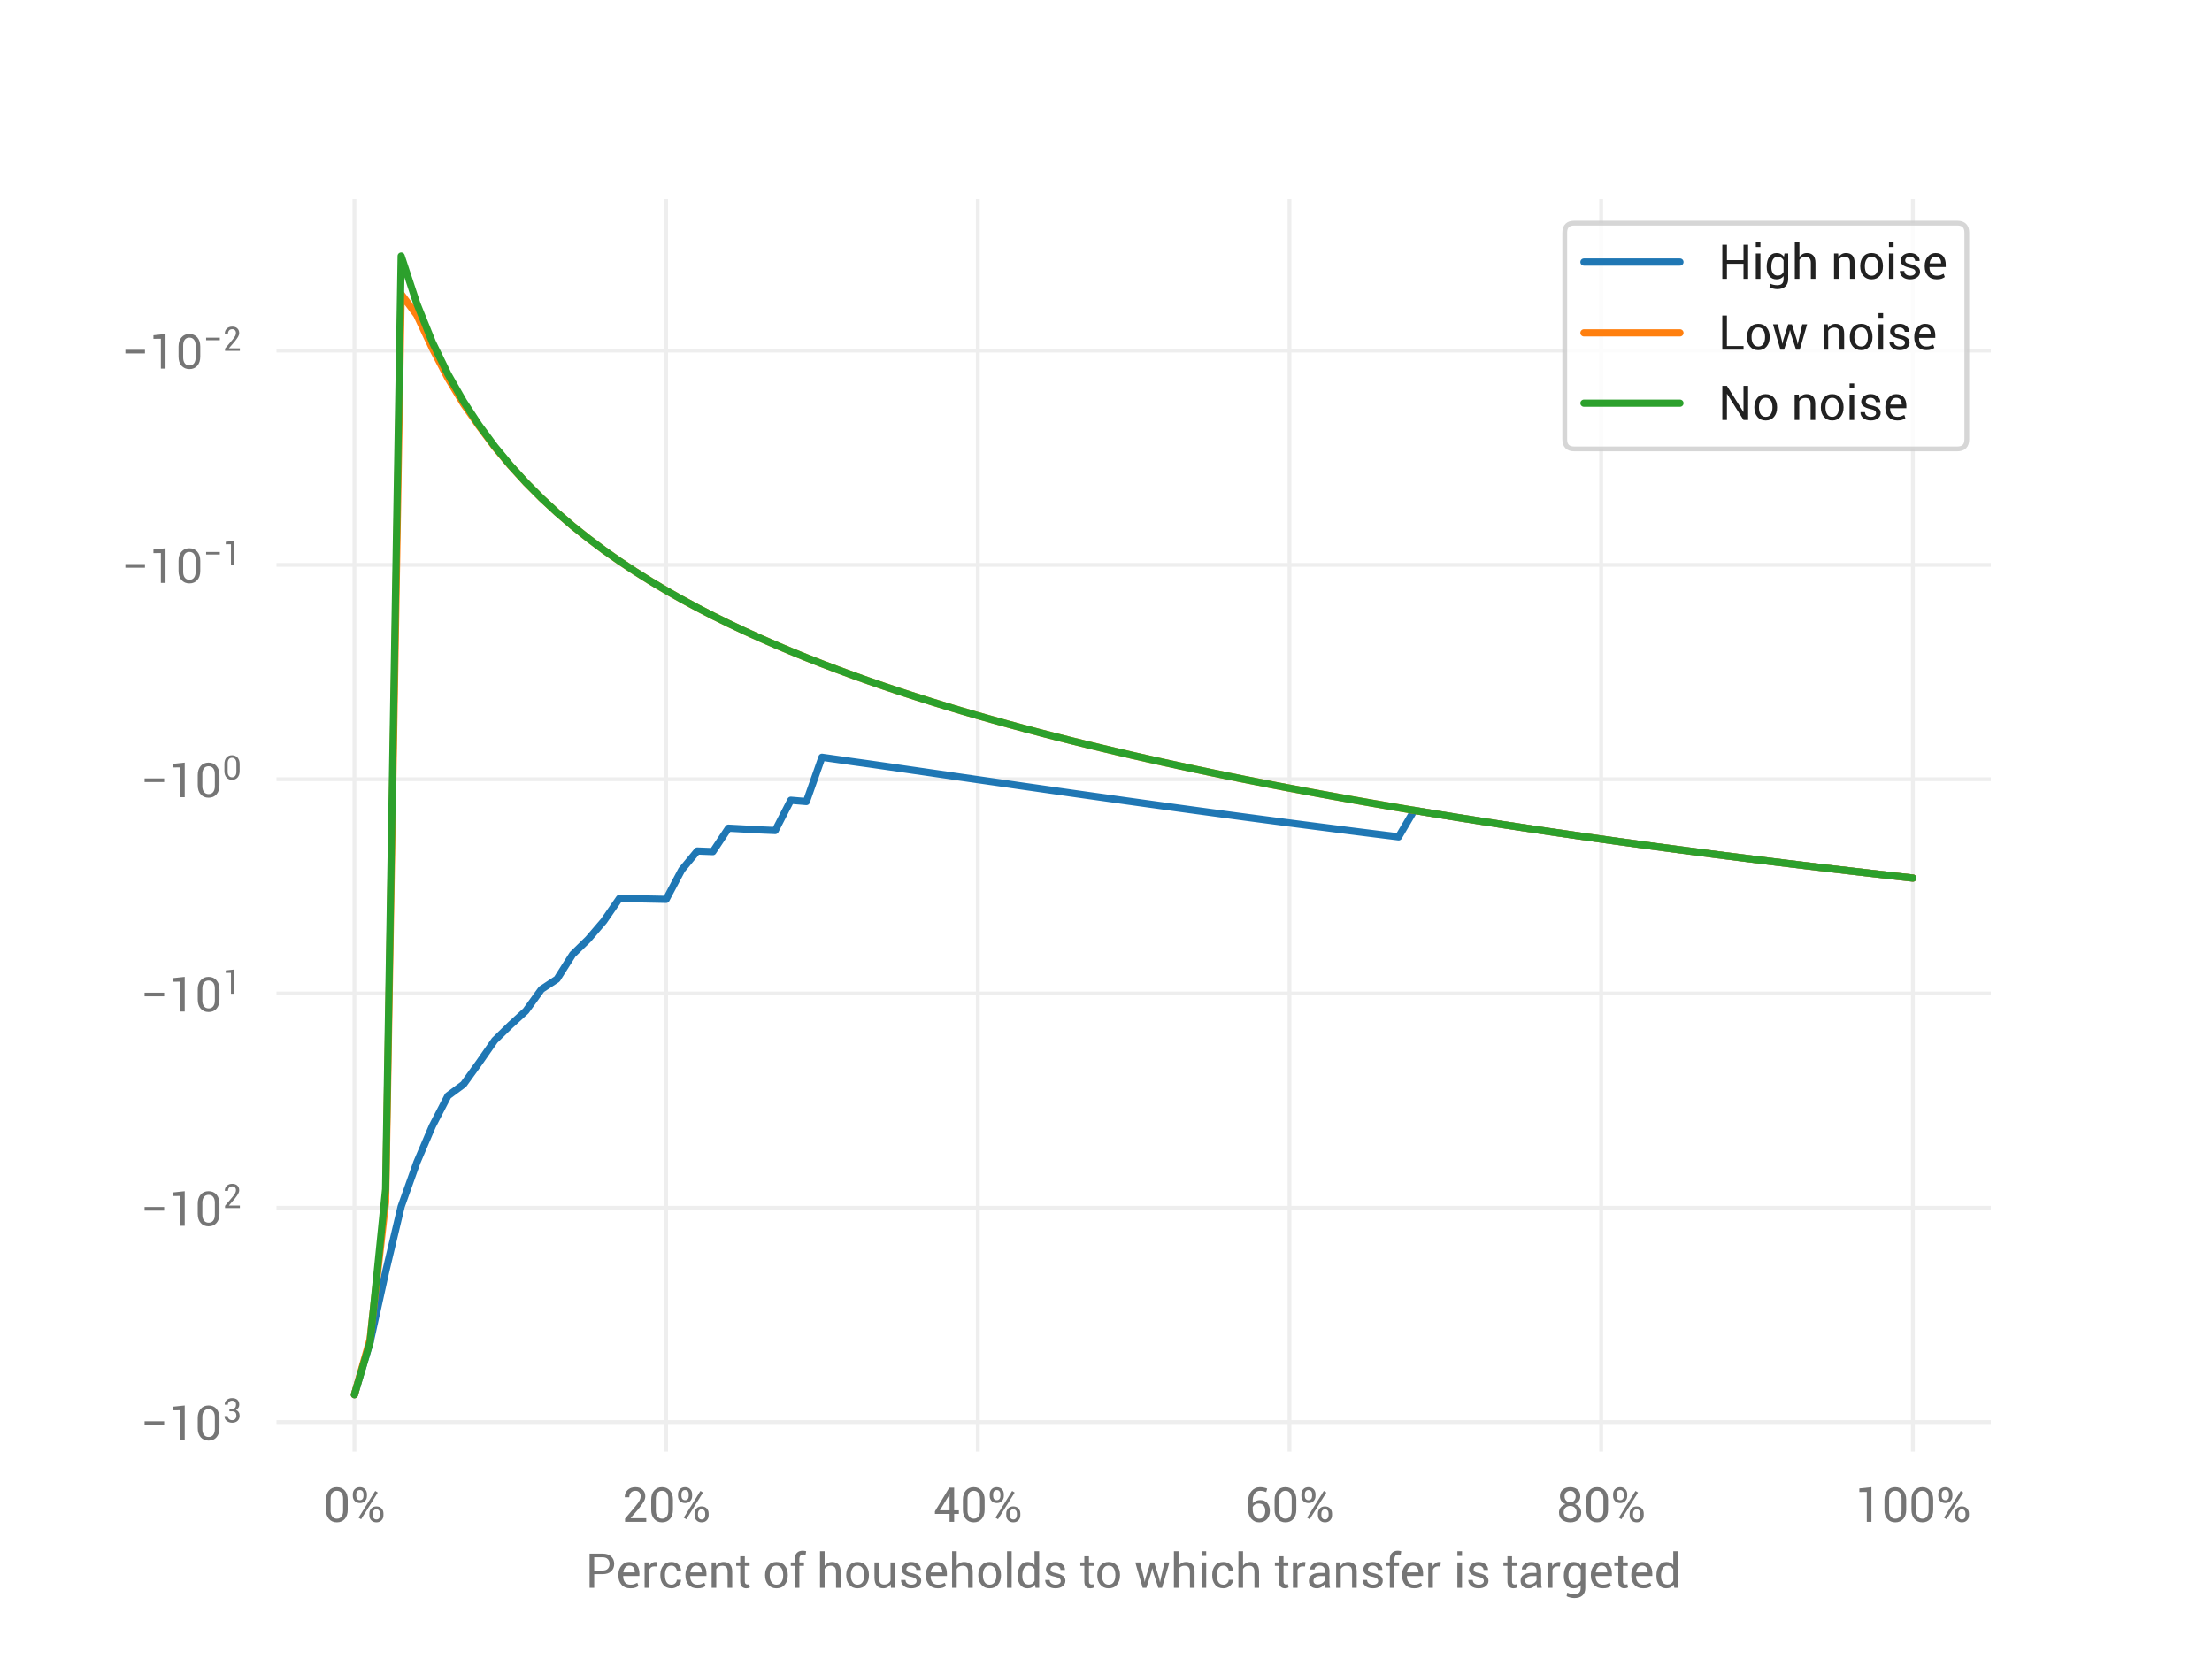 <?xml version="1.0" encoding="utf-8" standalone="no"?>
<!DOCTYPE svg PUBLIC "-//W3C//DTD SVG 1.1//EN"
  "http://www.w3.org/Graphics/SVG/1.1/DTD/svg11.dtd">
<!-- Created with matplotlib (https://matplotlib.org/) -->
<svg height="345.6pt" version="1.1" viewBox="0 0 460.8 345.6" width="460.8pt" xmlns="http://www.w3.org/2000/svg" xmlns:xlink="http://www.w3.org/1999/xlink">
 <defs>
  <style type="text/css">
*{stroke-linecap:butt;stroke-linejoin:round;}
  </style>
 </defs>
 <g id="figure_1">
  <g id="patch_1">
   <path d="M 0 345.6 
L 460.8 345.6 
L 460.8 0 
L 0 0 
z
" style="fill:#ffffff;"/>
  </g>
  <g id="axes_1">
   <g id="patch_2">
    <path d="M 57.6 302.4 
L 414.72 302.4 
L 414.72 41.472 
L 57.6 41.472 
z
" style="fill:#ffffff;"/>
   </g>
   <g id="matplotlib.axis_1">
    <g id="xtick_1">
     <g id="line2d_1">
      <path clip-path="url(#pd08a98bd77)" d="M 73.833 302.4 
L 73.833 41.472 
" style="fill:none;stroke:#eeeeee;stroke-linecap:round;stroke-width:0.8;"/>
     </g>
     <g id="text_1">
      <!-- 0% -->
      <defs>
       <path d="M 50.781 25.094 
Q 50.781 13.031 44.656 6 
Q 38.531 -1.031 28.172 -1.031 
Q 17.875 -1.031 11.688 6 
Q 5.516 13.031 5.516 25.094 
L 5.516 46 
Q 5.516 57.953 11.641 65.031 
Q 17.781 72.125 28.078 72.125 
Q 38.422 72.125 44.594 65.031 
Q 50.781 57.953 50.781 46 
z
M 41.156 48 
Q 41.156 55.672 37.734 60.109 
Q 34.328 64.547 28.078 64.547 
Q 21.875 64.547 18.5 60.109 
Q 15.141 55.672 15.141 48 
L 15.141 23.141 
Q 15.141 15.484 18.578 10.984 
Q 22.016 6.5 28.172 6.5 
Q 34.422 6.5 37.781 10.969 
Q 41.156 15.438 41.156 23.141 
z
" id="Roboto-Regular-48"/>
       <path d="M 5.078 57.422 
Q 5.078 63.625 9.078 67.875 
Q 13.094 72.125 19.781 72.125 
Q 26.469 72.125 30.469 67.891 
Q 34.469 63.672 34.469 57.422 
L 34.469 53.656 
Q 34.469 47.469 30.484 43.266 
Q 26.516 39.062 19.875 39.062 
Q 13.141 39.062 9.109 43.266 
Q 5.078 47.469 5.078 53.656 
z
M 12.203 53.656 
Q 12.203 50.047 14.172 47.531 
Q 16.156 45.016 19.875 45.016 
Q 23.438 45.016 25.391 47.5 
Q 27.344 50 27.344 53.656 
L 27.344 57.422 
Q 27.344 61.031 25.359 63.594 
Q 23.391 66.156 19.781 66.156 
Q 16.109 66.156 14.156 63.594 
Q 12.203 61.031 12.203 57.422 
z
M 39.5 17.438 
Q 39.5 23.641 43.5 27.859 
Q 47.516 32.078 54.203 32.078 
Q 60.844 32.078 64.859 27.859 
Q 68.891 23.641 68.891 17.438 
L 68.891 13.625 
Q 68.891 7.375 64.891 3.172 
Q 60.891 -1.031 54.297 -1.031 
Q 47.562 -1.031 43.531 3.172 
Q 39.5 7.375 39.5 13.625 
z
M 46.625 13.625 
Q 46.625 9.969 48.609 7.453 
Q 50.594 4.938 54.297 4.938 
Q 57.859 4.938 59.812 7.453 
Q 61.766 9.969 61.766 13.625 
L 61.766 17.438 
Q 61.766 21.047 59.766 23.578 
Q 57.766 26.125 54.203 26.125 
Q 50.594 26.125 48.609 23.578 
Q 46.625 21.047 46.625 17.438 
z
M 22.359 5.375 
L 17.047 8.641 
L 51.766 64.203 
L 57.078 60.938 
z
" id="Roboto-Regular-37"/>
      </defs>
      <g style="fill:#757575;" transform="translate(67.361 317.017)scale(0.1 -0.1)">
       <use xlink:href="#Roboto-Regular-48"/>
       <use x="56.299" xlink:href="#Roboto-Regular-37"/>
      </g>
     </g>
    </g>
    <g id="xtick_2">
     <g id="line2d_2">
      <path clip-path="url(#pd08a98bd77)" d="M 138.764 302.4 
L 138.764 41.472 
" style="fill:none;stroke:#eeeeee;stroke-linecap:round;stroke-width:0.8;"/>
     </g>
     <g id="text_2">
      <!-- 20% -->
      <defs>
       <path d="M 51.469 0 
L 7.328 0 
L 7.328 6.594 
L 29.641 33.203 
Q 35.594 40.438 37.719 44.703 
Q 39.844 48.969 39.844 53.328 
Q 39.844 58.25 36.953 61.391 
Q 34.078 64.547 29 64.547 
Q 22.703 64.547 19.406 60.688 
Q 16.109 56.844 16.109 51.078 
L 6.844 51.078 
L 6.734 51.375 
Q 6.5 60.062 12.547 66.094 
Q 18.609 72.125 29 72.125 
Q 38.531 72.125 44 66.844 
Q 49.469 61.578 49.469 53.219 
Q 49.469 47.609 46.359 42.234 
Q 43.266 36.859 36.922 28.766 
L 19 7.766 
L 19.094 7.516 
L 51.469 7.516 
z
" id="Roboto-Regular-50"/>
      </defs>
      <g style="fill:#757575;" transform="translate(129.477 317.017)scale(0.1 -0.1)">
       <use xlink:href="#Roboto-Regular-50"/>
       <use x="56.299" xlink:href="#Roboto-Regular-48"/>
       <use x="112.598" xlink:href="#Roboto-Regular-37"/>
      </g>
     </g>
    </g>
    <g id="xtick_3">
     <g id="line2d_3">
      <path clip-path="url(#pd08a98bd77)" d="M 203.695 302.4 
L 203.695 41.472 
" style="fill:none;stroke:#eeeeee;stroke-linecap:round;stroke-width:0.8;"/>
     </g>
     <g id="text_3">
      <!-- 40% -->
      <defs>
       <path d="M 43.609 23.922 
L 53.422 23.922 
L 53.422 16.406 
L 43.609 16.406 
L 43.609 0 
L 34.031 0 
L 34.031 16.406 
L 3.516 16.406 
L 3.516 21.828 
L 33.453 71.094 
L 43.609 71.094 
z
M 13.812 23.922 
L 34.031 23.922 
L 34.031 57.281 
L 33.734 57.328 
L 32.812 54.891 
z
" id="Roboto-Regular-52"/>
      </defs>
      <g style="fill:#757575;" transform="translate(194.408 317.017)scale(0.1 -0.1)">
       <use xlink:href="#Roboto-Regular-52"/>
       <use x="56.299" xlink:href="#Roboto-Regular-48"/>
       <use x="112.598" xlink:href="#Roboto-Regular-37"/>
      </g>
     </g>
    </g>
    <g id="xtick_4">
     <g id="line2d_4">
      <path clip-path="url(#pd08a98bd77)" d="M 268.625 302.4 
L 268.625 41.472 
" style="fill:none;stroke:#eeeeee;stroke-linecap:round;stroke-width:0.8;"/>
     </g>
     <g id="text_4">
      <!-- 60% -->
      <defs>
       <path d="M 31.297 72.125 
Q 35.5 72.125 39.594 71.281 
Q 43.703 70.453 46.391 69.188 
L 44.344 61.812 
Q 41.547 63.031 38.469 63.781 
Q 35.406 64.547 31.297 64.547 
Q 24.609 64.547 20.438 58.828 
Q 16.266 53.125 16.266 44.391 
L 16.266 38.875 
Q 19.234 41.844 23.312 43.547 
Q 27.391 45.266 32.078 45.266 
Q 41.266 45.266 46.609 39.109 
Q 51.953 32.953 51.953 22.953 
Q 51.953 12.016 45.969 5.484 
Q 39.984 -1.031 29.828 -1.031 
Q 19.969 -1.031 13.328 6.469 
Q 6.688 13.969 6.688 26.953 
L 6.688 43.312 
Q 6.688 55.812 13.797 63.969 
Q 20.906 72.125 31.297 72.125 
z
M 29 38.094 
Q 24.469 38.094 21.219 36.156 
Q 17.969 34.234 16.266 30.953 
L 16.266 26.031 
Q 16.266 17 20.188 11.75 
Q 24.125 6.5 29.828 6.5 
Q 35.844 6.5 39.078 11.062 
Q 42.328 15.625 42.328 22.953 
Q 42.328 29.891 38.844 33.984 
Q 35.359 38.094 29 38.094 
z
" id="Roboto-Regular-54"/>
      </defs>
      <g style="fill:#757575;" transform="translate(259.339 317.017)scale(0.1 -0.1)">
       <use xlink:href="#Roboto-Regular-54"/>
       <use x="56.299" xlink:href="#Roboto-Regular-48"/>
       <use x="112.598" xlink:href="#Roboto-Regular-37"/>
      </g>
     </g>
    </g>
    <g id="xtick_5">
     <g id="line2d_5">
      <path clip-path="url(#pd08a98bd77)" d="M 333.556 302.4 
L 333.556 41.472 
" style="fill:none;stroke:#eeeeee;stroke-linecap:round;stroke-width:0.8;"/>
     </g>
     <g id="text_5">
      <!-- 80% -->
      <defs>
       <path d="M 49.312 52.938 
Q 49.312 47.359 46.188 43.141 
Q 43.062 38.922 37.891 36.812 
Q 43.953 34.719 47.609 30.125 
Q 51.266 25.531 51.266 19.531 
Q 51.266 9.719 44.891 4.344 
Q 38.531 -1.031 28.656 -1.031 
Q 18.219 -1.031 11.594 4.344 
Q 4.984 9.719 4.984 19.531 
Q 4.984 25.531 8.719 30.125 
Q 12.453 34.719 18.797 36.859 
Q 13.328 38.922 10.156 43.141 
Q 6.984 47.359 6.984 52.938 
Q 6.984 62.25 12.969 67.188 
Q 18.953 72.125 28.562 72.125 
Q 37.641 72.125 43.469 67.156 
Q 49.312 62.203 49.312 52.938 
z
M 41.703 19.734 
Q 41.703 25.531 37.906 29.297 
Q 34.125 33.062 28.562 33.062 
Q 22.516 33.062 18.547 29.297 
Q 14.594 25.531 14.594 19.734 
Q 14.594 13.719 18.531 10.109 
Q 22.469 6.5 28.656 6.5 
Q 34.234 6.5 37.969 10.125 
Q 41.703 13.766 41.703 19.734 
z
M 39.703 52.781 
Q 39.703 57.906 36.5 61.219 
Q 33.297 64.547 28.562 64.547 
Q 23.344 64.547 19.969 61.344 
Q 16.609 58.156 16.609 52.781 
Q 16.609 47.359 20.016 43.984 
Q 23.438 40.625 28.656 40.625 
Q 33.406 40.625 36.547 43.984 
Q 39.703 47.359 39.703 52.781 
z
" id="Roboto-Regular-56"/>
      </defs>
      <g style="fill:#757575;" transform="translate(324.27 317.017)scale(0.1 -0.1)">
       <use xlink:href="#Roboto-Regular-56"/>
       <use x="56.299" xlink:href="#Roboto-Regular-48"/>
       <use x="112.598" xlink:href="#Roboto-Regular-37"/>
      </g>
     </g>
    </g>
    <g id="xtick_6">
     <g id="line2d_6">
      <path clip-path="url(#pd08a98bd77)" d="M 398.487 302.4 
L 398.487 41.472 
" style="fill:none;stroke:#eeeeee;stroke-linecap:round;stroke-width:0.8;"/>
     </g>
     <g id="text_6">
      <!-- 100% -->
      <defs>
       <path d="M 34.672 0 
L 25 0 
L 25 62.203 
L 9.516 62.062 
L 9.516 69.484 
L 34.672 72.125 
z
" id="Roboto-Regular-49"/>
      </defs>
      <g style="fill:#757575;" transform="translate(386.386 317.017)scale(0.1 -0.1)">
       <use xlink:href="#Roboto-Regular-49"/>
       <use x="56.299" xlink:href="#Roboto-Regular-48"/>
       <use x="112.598" xlink:href="#Roboto-Regular-48"/>
       <use x="168.896" xlink:href="#Roboto-Regular-37"/>
      </g>
     </g>
    </g>
    <g id="text_7">
     <!-- Percent of households to which transfer is targeted -->
     <defs>
      <path d="M 17.578 28.516 
L 17.578 0 
L 7.953 0 
L 7.953 71.094 
L 35.156 71.094 
Q 46.531 71.094 52.859 65.234 
Q 59.188 59.375 59.188 49.812 
Q 59.188 40.141 52.859 34.328 
Q 46.531 28.516 35.156 28.516 
z
M 17.578 36.031 
L 35.156 36.031 
Q 42.391 36.031 45.953 39.906 
Q 49.516 43.797 49.516 49.703 
Q 49.516 55.609 45.922 59.562 
Q 42.328 63.531 35.156 63.531 
L 17.578 63.531 
z
" id="Roboto-Regular-80"/>
      <path d="M 29.891 -1.031 
Q 18.062 -1.031 11.391 6.266 
Q 4.734 13.578 4.734 25.391 
L 4.734 27.547 
Q 4.734 38.922 11.297 46.359 
Q 17.875 53.812 27.344 53.812 
Q 37.938 53.812 43.234 47.219 
Q 48.531 40.625 48.531 29.688 
L 48.531 24.609 
L 14.75 24.609 
L 14.656 24.359 
Q 14.594 16.453 18.375 11.469 
Q 22.172 6.5 29.891 6.5 
Q 34.672 6.5 37.5 7.5 
Q 40.328 8.5 44.188 10.547 
L 46.578 3.766 
Q 43.953 1.859 40.156 0.406 
Q 36.375 -1.031 29.891 -1.031 
z
M 27.344 46.234 
Q 22.312 46.234 19.016 42.359 
Q 15.719 38.484 14.984 32.422 
L 15.094 32.172 
L 38.922 32.172 
L 38.922 32.953 
Q 38.922 38.719 36.078 42.469 
Q 33.25 46.234 27.344 46.234 
z
" id="Roboto-Regular-101"/>
      <path d="M 31.984 44.344 
L 27.047 44.625 
Q 23.25 44.625 20.625 42.812 
Q 18.016 41.016 16.609 37.75 
L 16.609 0 
L 6.984 0 
L 6.984 52.828 
L 15.578 52.828 
L 16.266 44.625 
Q 18.453 48.922 21.828 51.359 
Q 25.203 53.812 29.641 53.812 
Q 30.719 53.812 31.688 53.641 
Q 32.672 53.469 33.297 53.266 
z
" id="Roboto-Regular-114"/>
      <path d="M 27.984 6.5 
Q 32.422 6.5 35.734 9.453 
Q 39.062 12.406 39.062 16.703 
L 47.75 16.703 
L 47.906 16.406 
Q 48.094 9.578 42.031 4.266 
Q 35.984 -1.031 27.984 -1.031 
Q 16.844 -1.031 10.781 6.531 
Q 4.734 14.109 4.734 25.391 
L 4.734 27.438 
Q 4.734 38.625 10.812 46.219 
Q 16.891 53.812 27.984 53.812 
Q 36.812 53.812 42.453 48.344 
Q 48.094 42.875 47.906 34.906 
L 47.797 34.625 
L 39.062 34.625 
Q 39.062 39.453 35.906 42.844 
Q 32.766 46.234 27.984 46.234 
Q 20.906 46.234 17.656 40.734 
Q 14.406 35.25 14.406 27.438 
L 14.406 25.391 
Q 14.406 17.438 17.594 11.969 
Q 20.797 6.5 27.984 6.5 
z
" id="Roboto-Regular-99"/>
      <path d="M 15.578 52.828 
L 16.266 44.969 
Q 18.891 49.172 22.875 51.484 
Q 26.859 53.812 31.938 53.812 
Q 40.484 53.812 45.172 48.797 
Q 49.859 43.797 49.859 33.344 
L 49.859 0 
L 40.234 0 
L 40.234 33.156 
Q 40.234 40.141 37.469 43.062 
Q 34.719 46 29.047 46 
Q 24.609 46 21.5 44.219 
Q 18.406 42.438 16.609 39.203 
L 16.609 0 
L 6.984 0 
L 6.984 52.828 
z
" id="Roboto-Regular-110"/>
      <path d="M 19.234 65.578 
L 19.234 52.828 
L 29.25 52.828 
L 29.25 45.703 
L 19.234 45.703 
L 19.234 13.625 
Q 19.234 9.906 20.766 8.391 
Q 22.312 6.891 24.859 6.891 
Q 25.688 6.891 26.688 7.078 
Q 27.688 7.281 28.469 7.562 
L 29.781 0.984 
Q 28.656 0.094 26.562 -0.469 
Q 24.469 -1.031 22.406 -1.031 
Q 16.609 -1.031 13.109 2.516 
Q 9.625 6.062 9.625 13.625 
L 9.625 45.703 
L 1.266 45.703 
L 1.266 52.828 
L 9.625 52.828 
L 9.625 65.578 
z
" id="Roboto-Regular-116"/>
      <path id="Roboto-Regular-32"/>
      <path d="M 4.734 26.906 
Q 4.734 38.625 11.078 46.219 
Q 17.438 53.812 28.328 53.812 
Q 39.312 53.812 45.672 46.234 
Q 52.047 38.672 52.047 26.906 
L 52.047 25.828 
Q 52.047 14.016 45.703 6.484 
Q 39.359 -1.031 28.422 -1.031 
Q 17.484 -1.031 11.109 6.516 
Q 4.734 14.062 4.734 25.828 
z
M 14.359 25.828 
Q 14.359 17.438 17.891 11.969 
Q 21.438 6.5 28.422 6.5 
Q 35.297 6.5 38.859 11.969 
Q 42.438 17.438 42.438 25.828 
L 42.438 26.906 
Q 42.438 35.203 38.844 40.719 
Q 35.25 46.234 28.328 46.234 
Q 21.438 46.234 17.891 40.719 
Q 14.359 35.203 14.359 26.906 
z
" id="Roboto-Regular-111"/>
      <path d="M 9.672 0 
L 9.672 45.703 
L 1.375 45.703 
L 1.375 52.828 
L 9.672 52.828 
L 9.672 59.516 
Q 9.672 67.969 14.062 72.578 
Q 18.453 77.203 26.375 77.203 
Q 28.031 77.203 29.703 76.922 
Q 31.391 76.656 33.453 76.172 
L 32.281 68.844 
Q 31.391 69.047 30.141 69.188 
Q 28.906 69.344 27.594 69.344 
Q 23.344 69.344 21.312 66.828 
Q 19.281 64.312 19.281 59.516 
L 19.281 52.828 
L 28.859 52.828 
L 28.859 45.703 
L 19.281 45.703 
L 19.281 0 
z
" id="Roboto-Regular-102"/>
      <path d="M 16.609 45.75 
Q 19.344 49.562 23.312 51.688 
Q 27.297 53.812 32.125 53.812 
Q 40.578 53.812 45.281 48.734 
Q 50 43.656 50 33.109 
L 50 0 
L 40.375 0 
L 40.375 33.203 
Q 40.375 39.75 37.562 42.875 
Q 34.766 46 29.203 46 
Q 24.906 46 21.734 44.312 
Q 18.562 42.625 16.609 39.594 
L 16.609 0 
L 6.984 0 
L 6.984 76.172 
L 16.609 76.172 
z
" id="Roboto-Regular-104"/>
      <path d="M 40.531 7.859 
Q 38.031 3.609 34.094 1.281 
Q 30.172 -1.031 25.094 -1.031 
Q 16.453 -1.031 11.609 4.484 
Q 6.781 10.016 6.781 21.688 
L 6.781 52.828 
L 16.406 52.828 
L 16.406 21.578 
Q 16.406 13.141 18.891 9.953 
Q 21.391 6.781 26.656 6.781 
Q 31.781 6.781 35.125 8.875 
Q 38.484 10.984 40.188 14.844 
L 40.188 52.828 
L 49.812 52.828 
L 49.812 0 
L 41.156 0 
z
" id="Roboto-Regular-117"/>
      <path d="M 37.703 14.203 
Q 37.703 17.391 35.281 19.391 
Q 32.859 21.391 26.125 22.906 
Q 16.797 24.906 11.781 28.516 
Q 6.781 32.125 6.781 38.188 
Q 6.781 44.625 12.281 49.219 
Q 17.781 53.812 26.516 53.812 
Q 35.5 53.812 41.062 48.922 
Q 46.625 44.047 46.391 37.547 
L 46.297 37.25 
L 37.109 37.25 
Q 37.109 40.672 34.109 43.453 
Q 31.109 46.234 26.516 46.234 
Q 21.438 46.234 18.922 43.938 
Q 16.406 41.656 16.406 38.484 
Q 16.406 35.359 18.578 33.641 
Q 20.75 31.938 27.547 30.516 
Q 37.25 28.469 42.281 24.703 
Q 47.312 20.953 47.312 14.891 
Q 47.312 7.859 41.625 3.406 
Q 35.938 -1.031 26.766 -1.031 
Q 16.656 -1.031 10.844 4.094 
Q 5.031 9.234 5.328 16.062 
L 5.422 16.359 
L 14.594 16.359 
Q 14.844 11.234 18.406 8.859 
Q 21.969 6.5 26.766 6.5 
Q 31.891 6.5 34.797 8.672 
Q 37.703 10.844 37.703 14.203 
z
" id="Roboto-Regular-115"/>
      <path d="M 17.391 0 
L 7.766 0 
L 7.766 76.172 
L 17.391 76.172 
z
" id="Roboto-Regular-108"/>
      <path d="M 4.781 25.438 
Q 4.781 38.188 10.219 46 
Q 15.672 53.812 25.484 53.812 
Q 30.125 53.812 33.719 52.094 
Q 37.312 50.391 39.844 47.125 
L 39.844 76.172 
L 49.469 76.172 
L 49.469 0 
L 42.094 0 
L 40.625 6.688 
Q 38.031 2.875 34.219 0.922 
Q 30.422 -1.031 25.391 -1.031 
Q 15.719 -1.031 10.25 5.969 
Q 4.781 12.984 4.781 24.422 
z
M 14.406 24.422 
Q 14.406 16.406 17.672 11.594 
Q 20.953 6.781 27.828 6.781 
Q 32.125 6.781 35.047 8.734 
Q 37.984 10.688 39.844 14.203 
L 39.844 38.875 
Q 37.984 42.141 35.031 44.062 
Q 32.078 46 27.938 46 
Q 21 46 17.703 40.281 
Q 14.406 34.578 14.406 25.438 
z
" id="Roboto-Regular-100"/>
      <path d="M 20.516 19.234 
L 21.734 12.453 
L 22.016 12.453 
L 23.297 19.234 
L 33.844 52.828 
L 41.547 52.828 
L 52.156 19.234 
L 53.516 11.672 
L 53.812 11.672 
L 55.375 19.234 
L 63.188 52.828 
L 73.25 52.828 
L 57.906 0 
L 50.141 0 
L 39.703 32.172 
L 37.703 40.578 
L 37.406 40.578 
L 35.547 32.172 
L 25.297 0 
L 17.531 0 
L 2.203 52.828 
L 12.203 52.828 
z
" id="Roboto-Regular-119"/>
      <path d="M 17.391 0 
L 7.766 0 
L 7.766 52.828 
L 17.391 52.828 
z
M 17.391 66.359 
L 7.766 66.359 
L 7.766 76.172 
L 17.391 76.172 
z
" id="Roboto-Regular-105"/>
      <path d="M 39.453 0 
Q 38.969 2.391 38.688 4.219 
Q 38.422 6.062 38.375 7.906 
Q 35.688 4.109 31.359 1.531 
Q 27.047 -1.031 22.078 -1.031 
Q 13.812 -1.031 9.484 3.188 
Q 5.172 7.422 5.172 14.844 
Q 5.172 22.406 11.297 26.672 
Q 17.438 30.953 27.938 30.953 
L 38.375 30.953 
L 38.375 36.188 
Q 38.375 40.828 35.547 43.531 
Q 32.719 46.234 27.547 46.234 
Q 22.859 46.234 19.969 43.891 
Q 17.094 41.547 17.094 38.281 
L 7.953 38.188 
L 7.859 38.484 
Q 7.516 44.234 13.25 49.016 
Q 19 53.812 28.078 53.812 
Q 37.062 53.812 42.531 49.234 
Q 48 44.672 48 36.078 
L 48 10.641 
Q 48 7.812 48.281 5.172 
Q 48.578 2.547 49.359 0 
z
M 23.484 7.031 
Q 28.719 7.031 32.906 9.719 
Q 37.109 12.406 38.375 15.875 
L 38.375 24.469 
L 27.594 24.469 
Q 21.781 24.469 18.281 21.531 
Q 14.797 18.609 14.797 14.656 
Q 14.797 11.141 16.984 9.078 
Q 19.188 7.031 23.484 7.031 
z
" id="Roboto-Regular-97"/>
      <path d="M 5.281 25.438 
Q 5.281 38.188 10.719 46 
Q 16.156 53.812 25.922 53.812 
Q 30.953 53.812 34.766 51.781 
Q 38.578 49.75 41.156 45.953 
L 42.328 52.828 
L 50 52.828 
L 50 -0.297 
Q 50 -10.453 44.094 -15.891 
Q 38.188 -21.344 27.047 -21.344 
Q 23.25 -21.344 18.828 -20.281 
Q 14.406 -19.234 11.031 -17.438 
L 12.5 -9.969 
Q 15.281 -11.422 19.203 -12.328 
Q 23.141 -13.234 26.953 -13.234 
Q 33.984 -13.234 37.172 -10.031 
Q 40.375 -6.844 40.375 -0.297 
L 40.375 5.719 
Q 37.797 2.391 34.172 0.672 
Q 30.562 -1.031 25.828 -1.031 
Q 16.156 -1.031 10.719 5.969 
Q 5.281 12.984 5.281 24.422 
z
M 14.891 24.422 
Q 14.891 16.453 18.156 11.609 
Q 21.438 6.781 28.266 6.781 
Q 32.625 6.781 35.547 8.766 
Q 38.484 10.75 40.375 14.359 
L 40.375 38.672 
Q 38.531 42.047 35.547 44.016 
Q 32.562 46 28.375 46 
Q 21.484 46 18.188 40.281 
Q 14.891 34.578 14.891 25.438 
z
" id="Roboto-Regular-103"/>
     </defs>
     <g style="fill:#757575;" transform="translate(122.026 330.769)scale(0.1 -0.1)">
      <use xlink:href="#Roboto-Regular-80"/>
      <use x="63.217" xlink:href="#Roboto-Regular-101"/>
      <use x="115.561" xlink:href="#Roboto-Regular-114"/>
      <use x="150.555" xlink:href="#Roboto-Regular-99"/>
      <use x="202.898" xlink:href="#Roboto-Regular-101"/>
      <use x="255.242" xlink:href="#Roboto-Regular-110"/>
      <use x="312.078" xlink:href="#Roboto-Regular-116"/>
      <use x="343.963" xlink:href="#Roboto-Regular-32"/>
      <use x="368.816" xlink:href="#Roboto-Regular-111"/>
      <use x="425.652" xlink:href="#Roboto-Regular-102"/>
      <use x="456.121" xlink:href="#Roboto-Regular-32"/>
      <use x="480.975" xlink:href="#Roboto-Regular-104"/>
      <use x="537.811" xlink:href="#Roboto-Regular-111"/>
      <use x="594.646" xlink:href="#Roboto-Regular-117"/>
      <use x="651.482" xlink:href="#Roboto-Regular-115"/>
      <use x="703.777" xlink:href="#Roboto-Regular-101"/>
      <use x="756.121" xlink:href="#Roboto-Regular-104"/>
      <use x="812.957" xlink:href="#Roboto-Regular-111"/>
      <use x="869.793" xlink:href="#Roboto-Regular-108"/>
      <use x="894.988" xlink:href="#Roboto-Regular-100"/>
      <use x="951.824" xlink:href="#Roboto-Regular-115"/>
      <use x="1004.119" xlink:href="#Roboto-Regular-32"/>
      <use x="1028.973" xlink:href="#Roboto-Regular-116"/>
      <use x="1060.857" xlink:href="#Roboto-Regular-111"/>
      <use x="1117.693" xlink:href="#Roboto-Regular-32"/>
      <use x="1142.547" xlink:href="#Roboto-Regular-119"/>
      <use x="1218.23" xlink:href="#Roboto-Regular-104"/>
      <use x="1275.066" xlink:href="#Roboto-Regular-105"/>
      <use x="1300.262" xlink:href="#Roboto-Regular-99"/>
      <use x="1352.605" xlink:href="#Roboto-Regular-104"/>
      <use x="1409.441" xlink:href="#Roboto-Regular-32"/>
      <use x="1434.295" xlink:href="#Roboto-Regular-116"/>
      <use x="1466.18" xlink:href="#Roboto-Regular-114"/>
      <use x="1501.189" xlink:href="#Roboto-Regular-97"/>
      <use x="1556.17" xlink:href="#Roboto-Regular-110"/>
      <use x="1613.006" xlink:href="#Roboto-Regular-115"/>
      <use x="1665.301" xlink:href="#Roboto-Regular-102"/>
      <use x="1695.77" xlink:href="#Roboto-Regular-101"/>
      <use x="1748.113" xlink:href="#Roboto-Regular-114"/>
      <use x="1783.123" xlink:href="#Roboto-Regular-32"/>
      <use x="1807.977" xlink:href="#Roboto-Regular-105"/>
      <use x="1833.172" xlink:href="#Roboto-Regular-115"/>
      <use x="1885.467" xlink:href="#Roboto-Regular-32"/>
      <use x="1910.32" xlink:href="#Roboto-Regular-116"/>
      <use x="1942.205" xlink:href="#Roboto-Regular-97"/>
      <use x="1997.186" xlink:href="#Roboto-Regular-114"/>
      <use x="2032.195" xlink:href="#Roboto-Regular-103"/>
      <use x="2089.031" xlink:href="#Roboto-Regular-101"/>
      <use x="2141.375" xlink:href="#Roboto-Regular-116"/>
      <use x="2173.26" xlink:href="#Roboto-Regular-101"/>
      <use x="2225.604" xlink:href="#Roboto-Regular-100"/>
     </g>
    </g>
   </g>
   <g id="matplotlib.axis_2">
    <g id="ytick_1">
     <g id="line2d_7">
      <path clip-path="url(#pd08a98bd77)" d="M 57.6 296.249 
L 414.72 296.249 
" style="fill:none;stroke:#eeeeee;stroke-linecap:round;stroke-width:0.8;"/>
     </g>
     <g id="text_8">
      <!-- $\mathdefault{-10^{3}}$ -->
      <defs>
       <path d="M 48.969 31.641 
L 8.203 31.641 
L 8.203 39.203 
L 48.969 39.203 
z
" id="Roboto-Regular-8722"/>
       <path d="M 28.266 40.438 
Q 34.719 40.438 37.375 43.625 
Q 40.047 46.828 40.047 52.594 
Q 40.047 57.953 37.141 61.25 
Q 34.234 64.547 28.516 64.547 
Q 22.953 64.547 19.312 61.109 
Q 15.672 57.672 15.672 52.484 
L 6.5 52.484 
L 6.344 52.781 
Q 6.109 60.797 12.406 66.453 
Q 18.703 72.125 28.516 72.125 
Q 38.422 72.125 44.031 67.109 
Q 49.656 62.109 49.656 52.391 
Q 49.656 47.406 47.047 43.297 
Q 44.438 39.203 39.75 36.922 
Q 45.125 34.766 47.922 30.391 
Q 50.734 26.031 50.734 19.828 
Q 50.734 10.062 44.547 4.516 
Q 38.375 -1.031 28.516 -1.031 
Q 19.438 -1.031 12.516 4.312 
Q 5.609 9.672 5.859 18.453 
L 5.953 18.75 
L 15.141 18.75 
Q 15.141 13.578 18.875 10.031 
Q 22.609 6.5 28.516 6.5 
Q 34.375 6.5 37.734 10.125 
Q 41.109 13.766 41.109 19.625 
Q 41.109 26.312 38 29.625 
Q 34.906 32.953 28.266 32.953 
L 20.359 32.953 
L 20.359 40.438 
z
" id="Roboto-Regular-51"/>
      </defs>
      <g style="fill:#757575;" transform="translate(29.3 300.057)scale(0.1 -0.1)">
       <use transform="translate(0 0.533)" xlink:href="#Roboto-Regular-8722"/>
       <use transform="translate(57.129 0.533)" xlink:href="#Roboto-Regular-49"/>
       <use transform="translate(113.428 0.533)" xlink:href="#Roboto-Regular-48"/>
       <use transform="translate(170.651 37.513)scale(0.7)" xlink:href="#Roboto-Regular-51"/>
      </g>
     </g>
    </g>
    <g id="ytick_2">
     <g id="line2d_8">
      <path clip-path="url(#pd08a98bd77)" d="M 57.6 251.605 
L 414.72 251.605 
" style="fill:none;stroke:#eeeeee;stroke-linecap:round;stroke-width:0.8;"/>
     </g>
     <g id="text_9">
      <!-- $\mathdefault{-10^{2}}$ -->
      <g style="fill:#757575;" transform="translate(29.3 255.414)scale(0.1 -0.1)">
       <use transform="translate(0 0.533)" xlink:href="#Roboto-Regular-8722"/>
       <use transform="translate(57.129 0.533)" xlink:href="#Roboto-Regular-49"/>
       <use transform="translate(113.428 0.533)" xlink:href="#Roboto-Regular-48"/>
       <use transform="translate(170.651 37.513)scale(0.7)" xlink:href="#Roboto-Regular-50"/>
      </g>
     </g>
    </g>
    <g id="ytick_3">
     <g id="line2d_9">
      <path clip-path="url(#pd08a98bd77)" d="M 57.6 206.962 
L 414.72 206.962 
" style="fill:none;stroke:#eeeeee;stroke-linecap:round;stroke-width:0.8;"/>
     </g>
     <g id="text_10">
      <!-- $\mathdefault{-10^{1}}$ -->
      <g style="fill:#757575;" transform="translate(29.3 210.771)scale(0.1 -0.1)">
       <use transform="translate(0 0.533)" xlink:href="#Roboto-Regular-8722"/>
       <use transform="translate(57.129 0.533)" xlink:href="#Roboto-Regular-49"/>
       <use transform="translate(113.428 0.533)" xlink:href="#Roboto-Regular-48"/>
       <use transform="translate(170.651 37.513)scale(0.7)" xlink:href="#Roboto-Regular-49"/>
      </g>
     </g>
    </g>
    <g id="ytick_4">
     <g id="line2d_10">
      <path clip-path="url(#pd08a98bd77)" d="M 57.6 162.319 
L 414.72 162.319 
" style="fill:none;stroke:#eeeeee;stroke-linecap:round;stroke-width:0.8;"/>
     </g>
     <g id="text_11">
      <!-- $\mathdefault{-10^{0}}$ -->
      <g style="fill:#757575;" transform="translate(29.3 166.127)scale(0.1 -0.1)">
       <use transform="translate(0 0.533)" xlink:href="#Roboto-Regular-8722"/>
       <use transform="translate(57.129 0.533)" xlink:href="#Roboto-Regular-49"/>
       <use transform="translate(113.428 0.533)" xlink:href="#Roboto-Regular-48"/>
       <use transform="translate(170.651 37.513)scale(0.7)" xlink:href="#Roboto-Regular-48"/>
      </g>
     </g>
    </g>
    <g id="ytick_5">
     <g id="line2d_11">
      <path clip-path="url(#pd08a98bd77)" d="M 57.6 117.676 
L 414.72 117.676 
" style="fill:none;stroke:#eeeeee;stroke-linecap:round;stroke-width:0.8;"/>
     </g>
     <g id="text_12">
      <!-- $\mathdefault{-10^{-1}}$ -->
      <g style="fill:#757575;" transform="translate(25.3 121.484)scale(0.1 -0.1)">
       <use transform="translate(0 0.533)" xlink:href="#Roboto-Regular-8722"/>
       <use transform="translate(57.129 0.533)" xlink:href="#Roboto-Regular-49"/>
       <use transform="translate(113.428 0.533)" xlink:href="#Roboto-Regular-48"/>
       <use transform="translate(170.651 37.513)scale(0.7)" xlink:href="#Roboto-Regular-8722"/>
       <use transform="translate(210.641 37.513)scale(0.7)" xlink:href="#Roboto-Regular-49"/>
      </g>
     </g>
    </g>
    <g id="ytick_6">
     <g id="line2d_12">
      <path clip-path="url(#pd08a98bd77)" d="M 57.6 73.032 
L 414.72 73.032 
" style="fill:none;stroke:#eeeeee;stroke-linecap:round;stroke-width:0.8;"/>
     </g>
     <g id="text_13">
      <!-- $\mathdefault{-10^{-2}}$ -->
      <g style="fill:#757575;" transform="translate(25.3 76.841)scale(0.1 -0.1)">
       <use transform="translate(0 0.533)" xlink:href="#Roboto-Regular-8722"/>
       <use transform="translate(57.129 0.533)" xlink:href="#Roboto-Regular-49"/>
       <use transform="translate(113.428 0.533)" xlink:href="#Roboto-Regular-48"/>
       <use transform="translate(170.651 37.513)scale(0.7)" xlink:href="#Roboto-Regular-8722"/>
       <use transform="translate(210.641 37.513)scale(0.7)" xlink:href="#Roboto-Regular-50"/>
      </g>
     </g>
    </g>
   </g>
   <g id="line2d_13">
    <path clip-path="url(#pd08a98bd77)" d="M 73.833 290.54 
L 77.079 279.692 
L 80.326 264.979 
L 83.572 251.327 
L 86.819 242.195 
L 90.065 234.573 
L 93.312 228.286 
L 96.559 225.887 
L 99.805 221.389 
L 103.052 216.723 
L 106.298 213.555 
L 109.545 210.589 
L 112.791 206.093 
L 116.038 203.958 
L 119.284 198.828 
L 122.531 195.661 
L 125.777 191.876 
L 129.024 187.173 
L 132.271 187.228 
L 135.517 187.291 
L 138.764 187.357 
L 142.01 181.221 
L 145.257 177.282 
L 148.503 177.409 
L 151.75 172.523 
L 154.996 172.698 
L 158.243 172.879 
L 161.489 173.016 
L 164.736 166.702 
L 167.983 166.975 
L 171.229 157.75 
L 174.476 158.209 
L 177.722 158.672 
L 180.969 159.122 
L 184.215 159.589 
L 187.462 160.059 
L 190.708 160.528 
L 193.955 160.998 
L 197.201 161.471 
L 200.448 161.941 
L 203.695 162.412 
L 206.941 162.881 
L 210.188 163.349 
L 213.434 163.817 
L 216.681 164.284 
L 219.927 164.749 
L 223.174 165.211 
L 226.42 165.672 
L 229.667 166.13 
L 232.913 166.587 
L 236.16 167.042 
L 239.407 167.494 
L 242.653 167.943 
L 245.9 168.39 
L 249.146 168.833 
L 252.393 169.275 
L 255.639 169.713 
L 258.886 170.148 
L 262.132 170.581 
L 265.379 171.01 
L 268.625 171.436 
L 271.872 171.859 
L 275.119 172.279 
L 278.365 172.696 
L 281.612 173.11 
L 284.858 173.521 
L 288.105 173.928 
L 291.351 174.332 
L 294.598 168.814 
L 297.844 169.353 
L 301.091 169.883 
L 304.337 170.406 
L 307.584 170.921 
L 310.831 171.428 
L 314.077 171.928 
L 317.324 172.422 
L 320.57 172.908 
L 323.817 173.388 
L 327.063 173.862 
L 330.31 174.328 
L 333.556 174.79 
L 336.803 175.245 
L 340.049 175.694 
L 343.296 176.138 
L 346.543 176.576 
L 349.789 177.008 
L 353.036 177.435 
L 356.282 177.857 
L 359.529 178.274 
L 362.775 178.685 
L 366.022 179.093 
L 369.268 179.495 
L 372.515 179.893 
L 375.761 180.286 
L 379.008 180.675 
L 382.255 181.06 
L 385.501 181.439 
L 388.748 181.816 
L 391.994 182.188 
L 395.241 182.556 
L 398.487 182.919 
" style="fill:none;stroke:#1f77b4;stroke-linecap:round;stroke-width:1.5;"/>
   </g>
   <g id="line2d_14">
    <path clip-path="url(#pd08a98bd77)" d="M 73.833 290.54 
L 77.079 279.016 
L 80.326 250.463 
L 83.572 61.269 
L 86.819 65.615 
L 90.065 72.564 
L 93.312 78.78 
L 96.559 84.147 
L 99.805 88.772 
L 103.052 93.109 
L 106.298 96.974 
L 109.545 100.524 
L 112.791 103.78 
L 116.038 106.786 
L 119.284 109.571 
L 122.531 112.166 
L 125.777 114.595 
L 129.024 116.878 
L 132.271 119.033 
L 135.517 121.069 
L 138.764 123 
L 142.01 124.84 
L 145.257 126.593 
L 148.503 128.268 
L 151.75 129.87 
L 154.996 131.41 
L 158.243 132.885 
L 161.489 134.308 
L 164.736 135.678 
L 167.983 136.999 
L 171.229 138.273 
L 174.476 139.506 
L 177.722 140.699 
L 180.969 141.857 
L 184.215 142.977 
L 187.462 144.065 
L 190.708 145.123 
L 193.955 146.151 
L 197.201 147.15 
L 200.448 148.125 
L 203.695 149.073 
L 206.941 149.996 
L 210.188 150.899 
L 213.434 151.779 
L 216.681 152.639 
L 219.927 153.478 
L 223.174 154.299 
L 226.42 155.103 
L 229.667 155.888 
L 232.913 156.657 
L 236.16 157.409 
L 239.407 158.148 
L 242.653 158.87 
L 245.9 159.579 
L 249.146 160.275 
L 252.393 160.957 
L 255.639 161.626 
L 258.886 162.284 
L 262.132 162.928 
L 265.379 163.562 
L 268.625 164.186 
L 271.872 164.798 
L 275.119 165.4 
L 278.365 165.992 
L 281.612 166.575 
L 284.858 167.148 
L 288.105 167.712 
L 291.351 168.268 
L 294.598 168.815 
L 297.844 169.353 
L 301.091 169.883 
L 304.337 170.405 
L 307.584 170.921 
L 310.831 171.428 
L 314.077 171.929 
L 317.324 172.421 
L 320.57 172.908 
L 323.817 173.388 
L 327.063 173.861 
L 330.31 174.329 
L 333.556 174.789 
L 336.803 175.244 
L 340.049 175.694 
L 343.296 176.137 
L 346.543 176.575 
L 349.789 177.008 
L 353.036 177.435 
L 356.282 177.857 
L 359.529 178.274 
L 362.775 178.685 
L 366.022 179.093 
L 369.268 179.495 
L 372.515 179.893 
L 375.761 180.286 
L 379.008 180.675 
L 382.255 181.059 
L 385.501 181.44 
L 388.748 181.816 
L 391.994 182.188 
L 395.241 182.556 
L 398.487 182.919 
" style="fill:none;stroke:#ff7f0e;stroke-linecap:round;stroke-width:1.5;"/>
   </g>
   <g id="line2d_15">
    <path clip-path="url(#pd08a98bd77)" d="M 73.833 290.54 
L 77.079 279.656 
L 80.326 247.744 
L 83.572 53.332 
L 86.819 63.206 
L 90.065 71.268 
L 93.312 77.939 
L 96.559 83.638 
L 99.805 88.588 
L 103.052 92.991 
L 106.298 96.923 
L 109.545 100.499 
L 112.791 103.766 
L 116.038 106.777 
L 119.284 109.564 
L 122.531 112.157 
L 125.777 114.59 
L 129.024 116.875 
L 132.271 119.03 
L 135.517 121.068 
L 138.764 123.001 
L 142.01 124.839 
L 145.257 126.594 
L 148.503 128.269 
L 151.75 129.872 
L 154.996 131.409 
L 158.243 132.888 
L 161.489 134.308 
L 164.736 135.677 
L 167.983 136.998 
L 171.229 138.273 
L 174.476 139.506 
L 177.722 140.699 
L 180.969 141.856 
L 184.215 142.976 
L 187.462 144.066 
L 190.708 145.122 
L 193.955 146.151 
L 197.201 147.15 
L 200.448 148.124 
L 203.695 149.072 
L 206.941 149.997 
L 210.188 150.897 
L 213.434 151.779 
L 216.681 152.639 
L 219.927 153.477 
L 223.174 154.299 
L 226.42 155.103 
L 229.667 155.888 
L 232.913 156.656 
L 236.16 157.41 
L 239.407 158.148 
L 242.653 158.87 
L 245.9 159.58 
L 249.146 160.274 
L 252.393 160.956 
L 255.639 161.626 
L 258.886 162.283 
L 262.132 162.929 
L 265.379 163.563 
L 268.625 164.186 
L 271.872 164.798 
L 275.119 165.401 
L 278.365 165.993 
L 281.612 166.575 
L 284.858 167.149 
L 288.105 167.713 
L 291.351 168.267 
L 294.598 168.813 
L 297.844 169.353 
L 301.091 169.882 
L 304.337 170.405 
L 307.584 170.921 
L 310.831 171.429 
L 314.077 171.929 
L 317.324 172.422 
L 320.57 172.909 
L 323.817 173.388 
L 327.063 173.861 
L 330.31 174.329 
L 333.556 174.79 
L 336.803 175.245 
L 340.049 175.694 
L 343.296 176.138 
L 346.543 176.575 
L 349.789 177.007 
L 353.036 177.434 
L 356.282 177.857 
L 359.529 178.274 
L 362.775 178.686 
L 366.022 179.093 
L 369.268 179.496 
L 372.515 179.893 
L 375.761 180.287 
L 379.008 180.675 
L 382.255 181.059 
L 385.501 181.44 
L 388.748 181.816 
L 391.994 182.188 
L 395.241 182.556 
L 398.487 182.92 
" style="fill:none;stroke:#2ca02c;stroke-linecap:round;stroke-width:1.5;"/>
   </g>
   <g id="legend_1">
    <g id="patch_3">
     <path d="M 327.965 93.52 
L 407.72 93.52 
Q 409.72 93.52 409.72 91.52 
L 409.72 48.472 
Q 409.72 46.472 407.72 46.472 
L 327.965 46.472 
Q 325.965 46.472 325.965 48.472 
L 325.965 91.52 
Q 325.965 93.52 327.965 93.52 
z
" style="fill:#ffffff;opacity:0.8;stroke:#cccccc;stroke-linejoin:miter;"/>
    </g>
    <g id="line2d_16">
     <path d="M 329.965 54.589 
L 349.965 54.589 
" style="fill:none;stroke:#1f77b4;stroke-linecap:round;stroke-width:1.5;"/>
    </g>
    <g id="line2d_17"/>
    <g id="text_14">
     <!-- High noise -->
     <defs>
      <path d="M 62.016 0 
L 52.391 0 
L 52.391 31.391 
L 17.875 31.391 
L 17.875 0 
L 8.25 0 
L 8.25 71.094 
L 17.875 71.094 
L 17.875 38.969 
L 52.391 38.969 
L 52.391 71.094 
L 62.016 71.094 
z
" id="Roboto-Regular-72"/>
     </defs>
     <g style="fill:#212121;" transform="translate(357.965 58.089)scale(0.1 -0.1)">
      <use xlink:href="#Roboto-Regular-72"/>
      <use x="70.264" xlink:href="#Roboto-Regular-105"/>
      <use x="95.459" xlink:href="#Roboto-Regular-103"/>
      <use x="152.295" xlink:href="#Roboto-Regular-104"/>
      <use x="209.131" xlink:href="#Roboto-Regular-32"/>
      <use x="233.984" xlink:href="#Roboto-Regular-110"/>
      <use x="290.82" xlink:href="#Roboto-Regular-111"/>
      <use x="347.656" xlink:href="#Roboto-Regular-105"/>
      <use x="372.852" xlink:href="#Roboto-Regular-115"/>
      <use x="425.146" xlink:href="#Roboto-Regular-101"/>
     </g>
    </g>
    <g id="line2d_18">
     <path d="M 329.965 69.341 
L 349.965 69.341 
" style="fill:none;stroke:#ff7f0e;stroke-linecap:round;stroke-width:1.5;"/>
    </g>
    <g id="line2d_19"/>
    <g id="text_15">
     <!-- Low noise -->
     <defs>
      <path d="M 17.828 7.516 
L 52.484 7.516 
L 52.484 0 
L 8.203 0 
L 8.203 71.094 
L 17.828 71.094 
z
" id="Roboto-Regular-76"/>
     </defs>
     <g style="fill:#212121;" transform="translate(357.965 72.841)scale(0.1 -0.1)">
      <use xlink:href="#Roboto-Regular-76"/>
      <use x="54.834" xlink:href="#Roboto-Regular-111"/>
      <use x="111.67" xlink:href="#Roboto-Regular-119"/>
      <use x="187.354" xlink:href="#Roboto-Regular-32"/>
      <use x="212.207" xlink:href="#Roboto-Regular-110"/>
      <use x="269.043" xlink:href="#Roboto-Regular-111"/>
      <use x="325.879" xlink:href="#Roboto-Regular-105"/>
      <use x="351.074" xlink:href="#Roboto-Regular-115"/>
      <use x="403.369" xlink:href="#Roboto-Regular-101"/>
     </g>
    </g>
    <g id="line2d_20">
     <path d="M 329.965 83.989 
L 349.965 83.989 
" style="fill:none;stroke:#2ca02c;stroke-linecap:round;stroke-width:1.5;"/>
    </g>
    <g id="line2d_21"/>
    <g id="text_16">
     <!-- No noise -->
     <defs>
      <path d="M 62.016 0 
L 52.391 0 
L 18.172 54.297 
L 17.875 54.203 
L 17.875 0 
L 8.25 0 
L 8.25 71.094 
L 17.875 71.094 
L 52.094 16.844 
L 52.391 16.938 
L 52.391 71.094 
L 62.016 71.094 
z
" id="Roboto-Regular-78"/>
     </defs>
     <g style="fill:#212121;" transform="translate(357.965 87.489)scale(0.1 -0.1)">
      <use xlink:href="#Roboto-Regular-78"/>
      <use x="70.264" xlink:href="#Roboto-Regular-111"/>
      <use x="127.1" xlink:href="#Roboto-Regular-32"/>
      <use x="151.953" xlink:href="#Roboto-Regular-110"/>
      <use x="208.789" xlink:href="#Roboto-Regular-111"/>
      <use x="265.625" xlink:href="#Roboto-Regular-105"/>
      <use x="290.82" xlink:href="#Roboto-Regular-115"/>
      <use x="343.115" xlink:href="#Roboto-Regular-101"/>
     </g>
    </g>
   </g>
  </g>
 </g>
 <defs>
  <clipPath id="pd08a98bd77">
   <rect height="260.928" width="357.12" x="57.6" y="41.472"/>
  </clipPath>
 </defs>
</svg>
